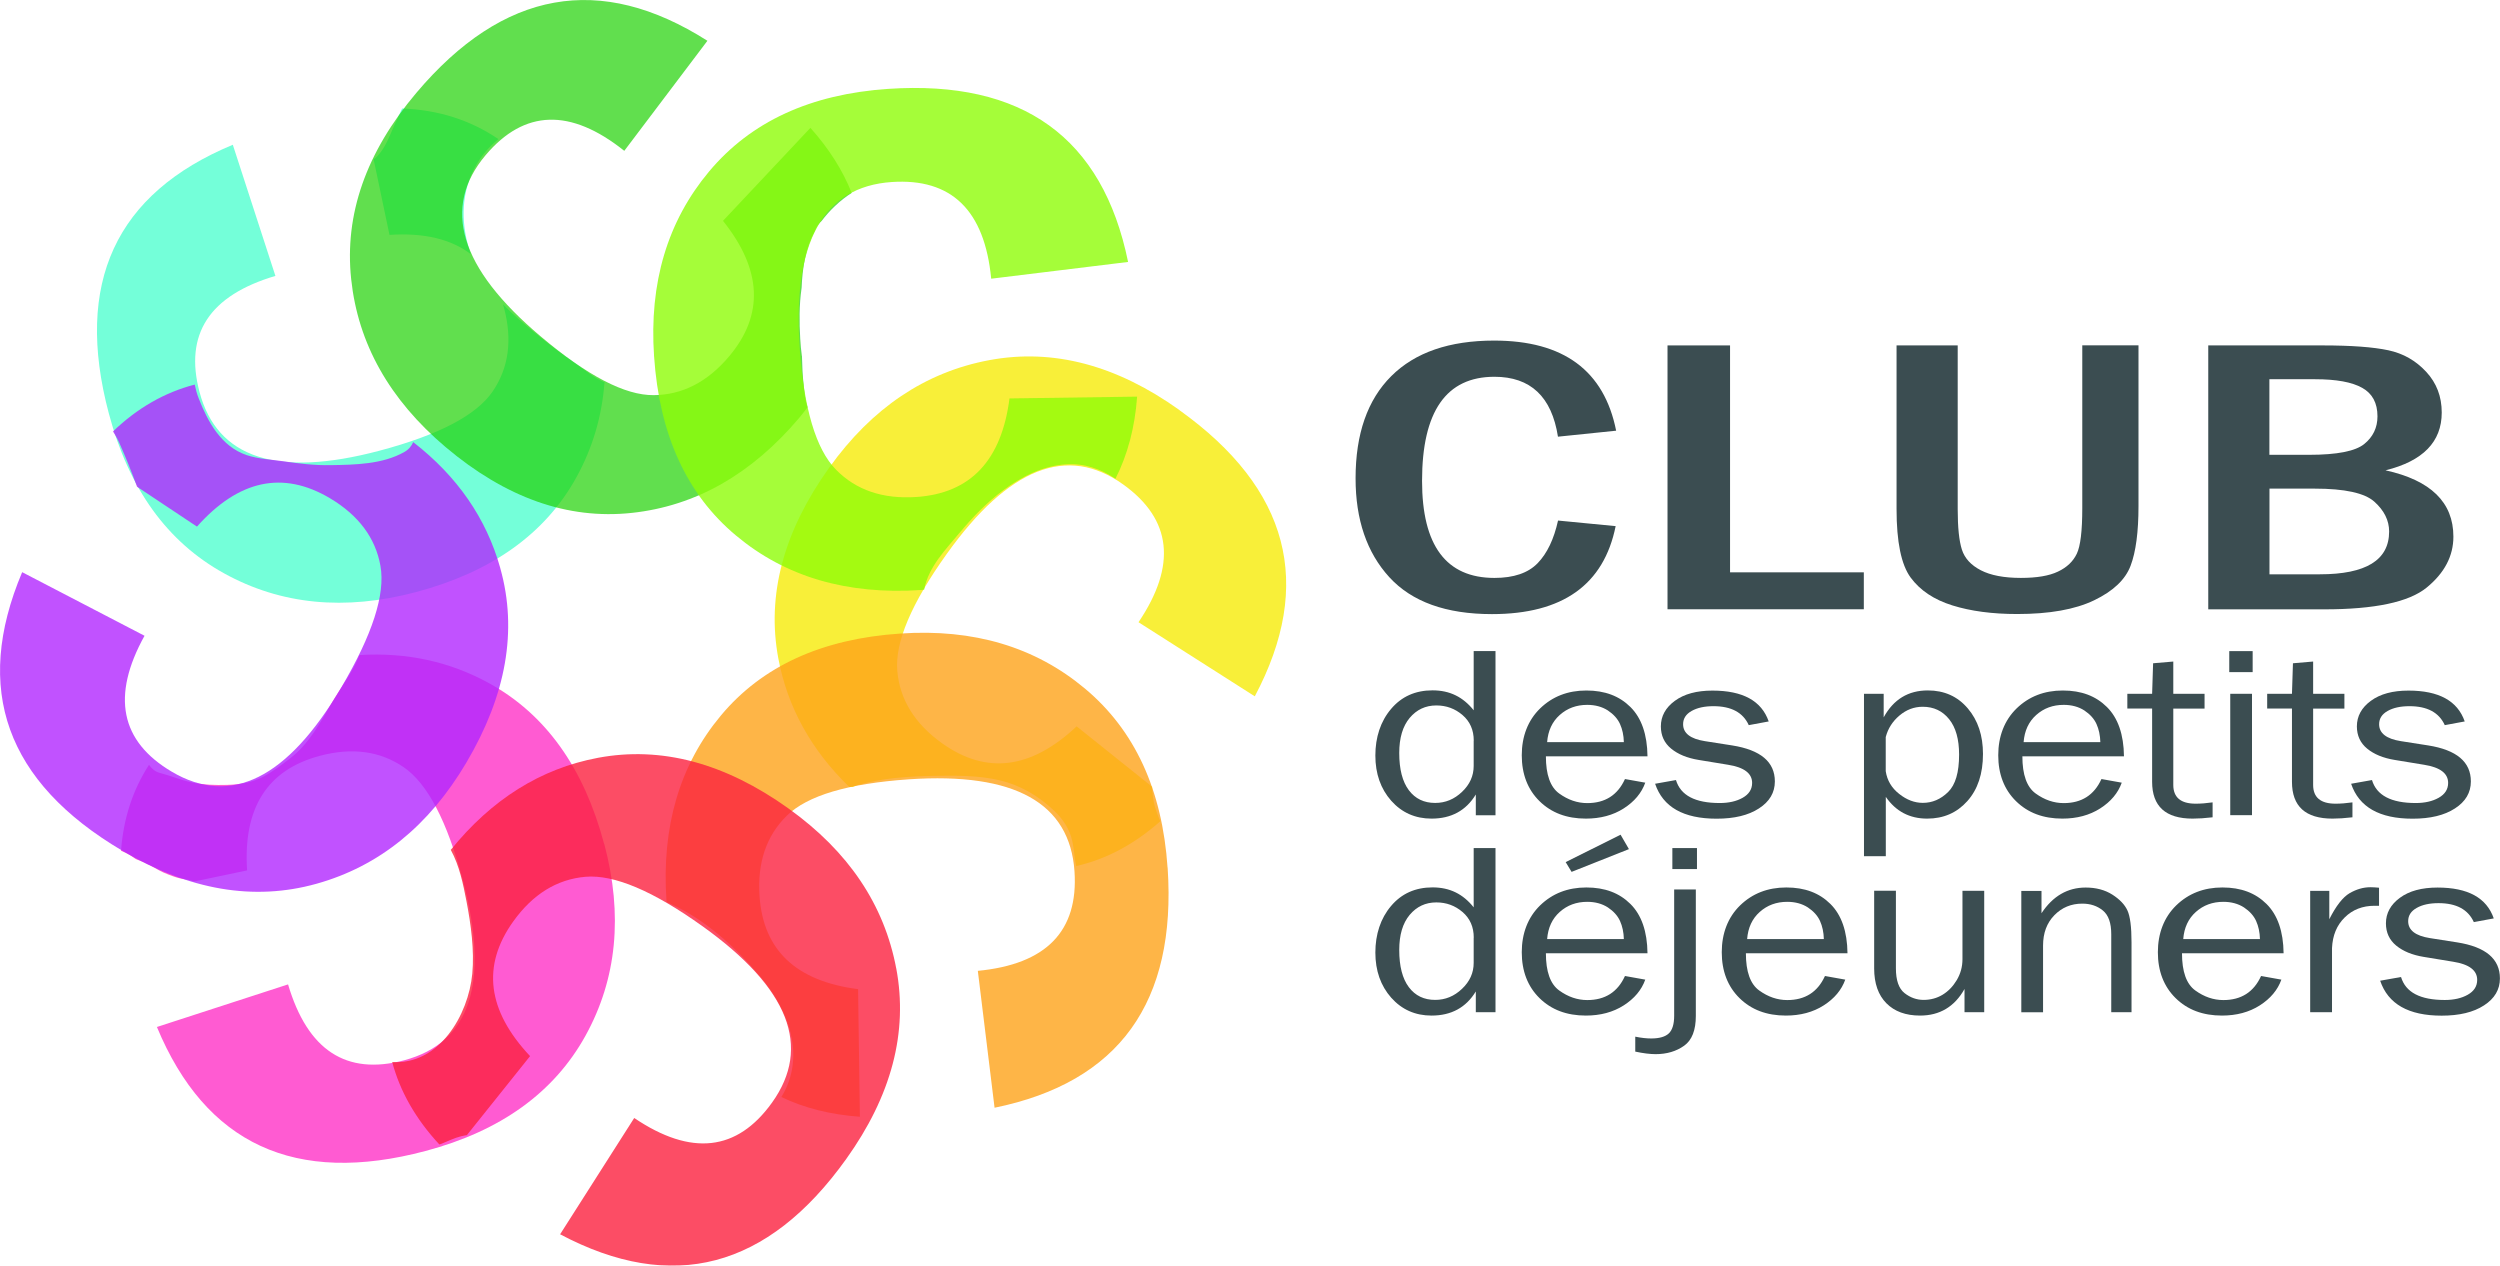 <?xml version="1.0" encoding="UTF-8"?><svg id="Layer_2" xmlns="http://www.w3.org/2000/svg" viewBox="0 0 304.63 154.24"><defs><style>.cls-1{fill:#51ffcf;}.cls-1,.cls-2,.cls-3,.cls-4,.cls-5,.cls-6,.cls-7,.cls-8,.cls-9{stroke-width:0px;}.cls-2{fill:#1ed103;}.cls-10{opacity:.8;}.cls-3{fill:#fb203f;}.cls-11{opacity:.7;}.cls-4{fill:#3b4d51;}.cls-5{fill:#ff32c7;}.cls-6{fill:#fea219;}.cls-7{fill:#8efc08;}.cls-8{fill:#f6eb08;}.cls-9{fill:#b227ff;}</style></defs><g id="Layer_1-2"><g class="cls-10"><path class="cls-8" d="m143.75,49.99c-7.71-5.52-15.46-7.56-23.23-6.1-7.78,1.46-14.28,5.83-19.49,13.11-5.57,7.78-7.63,15.52-6.19,23.23,1.12,5.95,4.01,11.17,8.65,15.67.14,0,.28,0,.42,0,.15-.08.31-.15.47-.2,3.07-.91,6.32-1.1,9.51-1.16,2.67-.04,5.34-.07,7.96.55,2.52.6,4.76,1.94,6.62,3.72,1.07,1.02,1.86,2.21,2.19,3.67.23,1.01.25,2.04.48,3.05,3.67-.83,7.08-2.66,10.24-5.45-.26-.58-.48-1.18-.65-1.78-.21-.78-.33-1.61-.34-2.43l-9.2-7.36c-5.55,5.22-11.02,5.91-16.41,2.05-3.32-2.38-5.13-5.31-5.44-8.79-.31-3.48,1.71-8.25,6.05-14.31,7.51-10.49,14.67-13.3,21.47-8.43,5.93,4.25,6.55,9.85,1.87,16.79l14.17,9.03c7.25-13.68,4.19-25.3-9.17-34.86Z"/></g><g class="cls-10"><path class="cls-1" d="m57.38,30.99c-1.2-3.42-1.29-7.13.39-10.41.71-1.39,1.73-2.65,2.96-3.63-3.41-2.32-7.32-3.56-11.72-3.73-.05.09-.09.18-.14.27.04-.09.08-.18.13-.27h0c-.32.7-.65,1.4-.97,2.09-.6,1.35-1.07,2.71-2.12,3.8-.12.12-.25.22-.38.31l1.93,9.2c4.22-.28,7.53.52,9.94,2.37Z"/><path class="cls-1" d="m70.18,44.33c-1.71-1.16-3.35-2.42-4.95-3.73-1.39-1.14-2.74-2.28-3.95-3.53.04.14.09.28.13.42,1.05,3.95.58,7.36-1.4,10.24-1.98,2.88-6.57,5.28-13.77,7.19-12.47,3.31-19.78.93-21.93-7.16-1.87-7.05,1.21-11.76,9.25-14.14l-5.19-15.98c-14.29,5.94-19.33,16.85-15.11,32.73,2.43,9.17,7.11,15.66,14.04,19.49,6.93,3.83,14.72,4.59,23.38,2.29,9.25-2.46,15.77-7.12,19.55-13.98,1.99-3.6,3.12-7.46,3.43-11.58-1.26-.52-2.36-1.49-3.48-2.25Z"/></g><g class="cls-11"><path class="cls-2" d="m97.71,43.38c-.1-.7-.16-1.41-.2-2.12-.12-1.98-.13-4.08.15-6.05,0-.05.02-.1.02-.15.1-2.4.46-4.79,1.58-6.85.02-.06.04-.11.07-.17.19-.45.46-.83.79-1.12.97-1.29,2.28-2.54,3.66-3.41-1.09-2.75-2.76-5.39-5.03-7.93l-10.65,11.33c4.76,5.95,5.01,11.46.74,16.52-2.63,3.12-5.7,4.69-9.19,4.72-3.5.03-8.09-2.36-13.78-7.17-9.86-8.32-12.09-15.68-6.69-22.08,4.71-5.57,10.34-5.75,16.89-.52l10.13-13.41c-13.06-8.31-24.88-6.19-35.48,6.36-6.12,7.25-8.76,14.8-7.93,22.67.83,7.87,4.67,14.69,11.51,20.48,7.31,6.17,14.86,8.85,22.66,8.02,7.79-.83,14.61-4.7,20.45-11.61.35-.42.67-.84.99-1.26-.29-.85-.38-1.79-.47-2.67-.13-1.19-.18-2.39-.21-3.58Z"/></g><g class="cls-10"><path class="cls-7" d="m116.9,64.96c1.6-1.93,3.35-3.75,5.37-5.24,2.27-1.67,4.77-2.95,7.62-3.14,2.22-.15,4.26.56,6.03,1.76,1.47-2.91,2.37-6.23,2.64-10.01l-15.55.22c-.97,7.56-4.75,11.57-11.36,12.01-4.07.27-7.33-.83-9.78-3.33-2.45-2.49-3.92-7.46-4.43-14.89-.87-12.87,2.87-19.59,11.22-20.16,7.28-.49,11.32,3.44,12.12,11.78l16.68-2.04c-3.1-15.16-12.84-22.19-29.24-21.09-9.46.64-16.73,3.99-21.81,10.06-5.08,6.07-7.32,13.57-6.71,22.51.64,9.55,3.97,16.84,9.99,21.86,6.01,5.03,13.53,7.24,22.56,6.63.12,0,.24-.03.36-.04.52-2.8,2.68-4.94,4.3-6.91Z"/></g><g class="cls-10"><path class="cls-6" d="m142.27,105.72c-.64-9.46-3.99-16.73-10.06-21.81s-13.57-7.32-22.51-6.71c-9.55.64-16.84,3.97-21.86,9.99s-7.24,13.53-6.63,22.56c0,.06.01.11.02.17,4.55,1.94,8.33,5.43,11.49,9.17,3.4,4.02,5.49,9.62,2.53,14.52-.01.02-.03.04-.05.06,2.8,1.35,6,2.15,9.58,2.41l-.22-15.55c-7.56-.97-11.57-4.75-12.01-11.36-.27-4.07.83-7.33,3.33-9.78s7.46-3.92,14.89-4.43c12.87-.87,19.59,2.87,20.16,11.22.49,7.28-3.44,11.32-11.78,12.12l2.04,16.68c15.16-3.1,22.19-12.84,21.09-29.24Z"/></g><g class="cls-10"><path class="cls-5" d="m73.61,102.82c-2.46-9.25-7.12-15.77-13.98-19.55-4.81-2.66-10.09-3.8-15.83-3.45-.82,2.1-2.32,4.01-3.43,5.93-1.4,2.39-2.73,4.87-4.95,6.6-1.05.82-2.19,1.68-3.37,2.31-1.37.72-2.87.94-4.39.98-1.43.04-2.85,0-4.26-.29-1.35-.29-2.62-.83-3.96-1.18-.55-.15-.98-.52-1.28-.98-2,3.09-3.13,6.59-3.41,10.48.05.02.1.04.15.06.62.27,1.14.57,1.65.95.77.3,1.52.63,2.24,1.04.22.12.44.25.66.37.06.03.37.18.49.24.42.18.85.35,1.29.5.23.08.46.14.7.2.59.09,1.18.2,1.75.38l6.43-1.35c-.5-7.61,2.46-12.26,8.86-13.96,3.95-1.05,7.36-.58,10.24,1.4s5.28,6.57,7.19,13.77c3.31,12.47.93,19.78-7.16,21.93-7.05,1.87-11.76-1.21-14.14-9.25l-15.98,5.19c5.94,14.29,16.85,19.33,32.73,15.11,9.17-2.44,15.66-7.12,19.49-14.04,3.83-6.93,4.59-14.72,2.29-23.38Z"/></g><g class="cls-10"><path class="cls-3" d="m109.21,118.02c-1.46-7.78-5.83-14.28-13.11-19.49-7.78-5.57-15.52-7.63-23.23-6.19-6.98,1.31-12.96,5.06-17.94,11.22,1.05,1.92,1.51,4.17,1.92,6.31.54,2.8.96,5.92.7,8.77-.47,5.04-4.04,11.15-9.76,10.77.96,3.6,2.87,6.95,5.75,10.05.01,0,.03-.01.04-.02.08-.02.16-.05.24-.08.77-.32,1.54-.69,2.35-.9.24-.06.48-.1.72-.14l7.7-9.63c-5.22-5.55-5.91-11.02-2.05-16.41,2.38-3.32,5.31-5.13,8.79-5.44,3.48-.3,8.25,1.71,14.31,6.05,10.49,7.51,13.3,14.67,8.43,21.47-4.25,5.93-9.85,6.55-16.79,1.87l-9.03,14.17c13.68,7.25,25.3,4.19,34.86-9.17,5.52-7.71,7.56-15.46,6.1-23.23Z"/></g><g class="cls-10"><path class="cls-9" d="m60.96,69.22c-1.7-6.07-5.24-11.18-10.61-15.35-.2.47-.54.9-1.07,1.2-2.66,1.51-6,1.56-8.97,1.61-2.01.04-3.92-.2-5.9-.49-1.33-.19-2.97-.27-4.34-.73-3.12-1.05-4.75-4.06-5.87-6.95-.21-.54-.36-1.1-.47-1.65-3.66.95-6.98,2.85-9.96,5.71.27.44.53.87.74,1.34.8,1.76,1.51,3.58,2.19,5.4l7.3,4.86c5.07-5.69,10.46-6.85,16.17-3.48,3.51,2.08,5.58,4.84,6.19,8.28.61,3.44-.98,8.37-4.77,14.79-6.56,11.11-13.45,14.53-20.65,10.28-6.28-3.71-7.39-9.23-3.33-16.57l-14.91-7.75c-6.02,14.26-1.96,25.57,12.18,33.93,8.17,4.83,16.06,6.17,23.68,4.04,7.62-2.13,13.71-7.05,18.27-14.77,4.87-8.24,6.25-16.13,4.13-23.68Z"/></g><path class="cls-4" d="m182.23,79.34v20h-2.4v-2.53c-1.19,1.96-2.99,2.94-5.39,2.94-1.99,0-3.63-.73-4.92-2.18-1.28-1.45-1.93-3.29-1.93-5.51s.63-4.16,1.91-5.67c1.27-1.51,2.96-2.27,5.06-2.27s3.72.81,5.01,2.43v-7.22h2.65Zm-2.65,10.91c0-1.3-.46-2.34-1.37-3.12s-1.97-1.17-3.19-1.17c-1.32,0-2.4.51-3.25,1.52-.85,1.02-1.27,2.44-1.27,4.28,0,1.98.39,3.49,1.17,4.53.78,1.04,1.85,1.55,3.21,1.55,1.24,0,2.33-.45,3.27-1.35.95-.9,1.42-1.95,1.42-3.16v-3.08Z"/><path class="cls-4" d="m198.02,94.93l2.46.44c-.45,1.26-1.33,2.31-2.63,3.14-1.3.83-2.84,1.24-4.61,1.24-2.33,0-4.21-.71-5.65-2.13-1.44-1.42-2.16-3.29-2.16-5.59s.75-4.26,2.24-5.71c1.5-1.45,3.37-2.18,5.63-2.18s4.02.67,5.37,2.01,2.05,3.34,2.08,6.01h-12.38c0,2.24.54,3.75,1.62,4.53s2.22,1.17,3.42,1.17c2.17,0,3.7-.97,4.59-2.92Zm-.15-4.5c-.02-.83-.18-1.57-.47-2.21-.29-.64-.79-1.19-1.48-1.65-.7-.45-1.54-.68-2.51-.68-1.32,0-2.43.41-3.35,1.23-.92.82-1.43,1.92-1.54,3.31h9.36Z"/><path class="cls-4" d="m201.69,95.5l2.53-.45c.56,1.87,2.34,2.8,5.33,2.8,1.1,0,2.04-.21,2.8-.64s1.15-1.03,1.15-1.81c0-1.16-.97-1.9-2.92-2.21l-3.59-.59c-1.41-.23-2.52-.69-3.36-1.38-.83-.68-1.25-1.59-1.25-2.71,0-1.24.57-2.28,1.7-3.11,1.14-.84,2.67-1.25,4.59-1.25,3.7,0,5.98,1.25,6.85,3.76l-2.43.45c-.7-1.54-2.13-2.31-4.3-2.31-1.08,0-1.97.19-2.66.58s-1.04.92-1.04,1.62c0,1.09.88,1.78,2.65,2.06l3.32.52c3.48.55,5.21,2.01,5.21,4.39,0,1.36-.65,2.46-1.94,3.29-1.29.84-3.01,1.25-5.16,1.25-4.04,0-6.53-1.42-7.49-4.25Z"/><path class="cls-4" d="m229.78,104.33h-2.65v-19.79h2.4v2.87c1.2-2.19,2.99-3.28,5.38-3.28,2.01,0,3.63.73,4.87,2.19s1.85,3.31,1.85,5.55c0,2.42-.64,4.33-1.91,5.75-1.27,1.42-2.9,2.13-4.89,2.13-2.14,0-3.82-.88-5.04-2.65v7.24Zm0-14.53v4.17c.17,1.12.71,2.04,1.64,2.77.92.73,1.88,1.09,2.88,1.09,1.16,0,2.18-.44,3.08-1.32s1.34-2.4,1.34-4.56c0-1.87-.4-3.3-1.21-4.31-.81-1.01-1.88-1.52-3.22-1.52-1.06,0-2,.36-2.84,1.07s-1.39,1.58-1.66,2.59Z"/><path class="cls-4" d="m256.08,94.93l2.46.44c-.45,1.26-1.33,2.31-2.63,3.14-1.3.83-2.84,1.24-4.61,1.24-2.33,0-4.21-.71-5.65-2.13-1.44-1.42-2.16-3.29-2.16-5.59s.75-4.26,2.24-5.71c1.5-1.45,3.37-2.18,5.63-2.18s4.02.67,5.37,2.01,2.05,3.34,2.08,6.01h-12.38c0,2.24.54,3.75,1.62,4.53s2.22,1.17,3.42,1.17c2.17,0,3.7-.97,4.59-2.92Zm-.15-4.5c-.02-.83-.18-1.57-.47-2.21-.29-.64-.79-1.19-1.48-1.65-.7-.45-1.54-.68-2.51-.68-1.32,0-2.43.41-3.35,1.23-.92.82-1.43,1.92-1.54,3.31h9.36Z"/><path class="cls-4" d="m269.61,97.77v1.82c-.93.11-1.74.16-2.43.16-3.3,0-4.94-1.5-4.94-4.49v-8.92h-3.02v-1.8h3.02l.12-3.72,2.46-.21v3.93h3.81v1.8h-3.81v9.3c0,1.53.91,2.29,2.73,2.29.61,0,1.29-.05,2.06-.16Z"/><path class="cls-4" d="m274.49,79.34v2.56h-2.85v-2.56h2.85Zm-.08,5.2v14.79h-2.65v-14.79h2.65Z"/><path class="cls-4" d="m286.65,97.77v1.82c-.93.11-1.74.16-2.43.16-3.3,0-4.94-1.5-4.94-4.49v-8.92h-3.02v-1.8h3.02l.12-3.72,2.46-.21v3.93h3.81v1.8h-3.81v9.3c0,1.53.91,2.29,2.73,2.29.61,0,1.29-.05,2.06-.16Z"/><path class="cls-4" d="m286.5,95.5l2.53-.45c.56,1.87,2.34,2.8,5.33,2.8,1.1,0,2.04-.21,2.8-.64s1.15-1.03,1.15-1.81c0-1.16-.97-1.9-2.92-2.21l-3.59-.59c-1.41-.23-2.52-.69-3.36-1.38-.83-.68-1.25-1.59-1.25-2.71,0-1.24.57-2.28,1.7-3.11,1.14-.84,2.67-1.25,4.59-1.25,3.7,0,5.98,1.25,6.85,3.76l-2.43.45c-.7-1.54-2.13-2.31-4.3-2.31-1.08,0-1.97.19-2.66.58s-1.04.92-1.04,1.62c0,1.09.88,1.78,2.65,2.06l3.32.52c3.48.55,5.21,2.01,5.21,4.39,0,1.36-.65,2.46-1.94,3.29-1.29.84-3.01,1.25-5.16,1.25-4.04,0-6.53-1.42-7.49-4.25Z"/><path class="cls-4" d="m182.23,103.34v20h-2.4v-2.53c-1.19,1.96-2.99,2.94-5.39,2.94-1.99,0-3.63-.73-4.92-2.18-1.28-1.45-1.93-3.29-1.93-5.5s.63-4.16,1.91-5.67c1.27-1.51,2.96-2.27,5.06-2.27s3.72.81,5.01,2.43v-7.22h2.65Zm-2.65,10.91c0-1.3-.46-2.34-1.37-3.12s-1.97-1.17-3.19-1.17c-1.32,0-2.4.51-3.25,1.52-.85,1.02-1.27,2.44-1.27,4.28,0,1.98.39,3.49,1.17,4.53.78,1.04,1.85,1.55,3.21,1.55,1.24,0,2.33-.45,3.27-1.35.95-.9,1.42-1.95,1.42-3.16v-3.08Z"/><path class="cls-4" d="m198.02,118.93l2.46.44c-.45,1.26-1.33,2.31-2.63,3.14-1.3.83-2.84,1.24-4.61,1.24-2.33,0-4.21-.71-5.65-2.13-1.44-1.42-2.16-3.29-2.16-5.59s.75-4.26,2.24-5.71c1.5-1.45,3.37-2.18,5.63-2.18s4.02.67,5.37,2.01,2.05,3.34,2.08,6.01h-12.38c0,2.24.54,3.75,1.62,4.53s2.22,1.17,3.42,1.17c2.17,0,3.7-.97,4.59-2.92Zm-.15-4.5c-.02-.83-.18-1.57-.47-2.21-.29-.64-.79-1.19-1.48-1.65-.7-.45-1.54-.68-2.51-.68-1.32,0-2.43.41-3.35,1.23-.92.82-1.43,1.92-1.54,3.31h9.36Zm.61-10.96l-6.98,2.77-.72-1.19,6.69-3.34,1.02,1.76Z"/><path class="cls-4" d="m206.64,108.38v15.41c0,1.74-.47,2.95-1.42,3.63-.95.68-2.11,1.03-3.48,1.03-.67,0-1.5-.1-2.48-.31v-1.82c.73.15,1.38.22,1.94.22,1,0,1.72-.21,2.15-.62s.65-1.13.65-2.14v-15.4h2.65Zm.14-5.04v2.56h-3v-2.56h3Z"/><path class="cls-4" d="m222.39,118.93l2.46.44c-.45,1.26-1.33,2.31-2.63,3.14-1.3.83-2.84,1.24-4.61,1.24-2.33,0-4.21-.71-5.65-2.13-1.44-1.42-2.16-3.29-2.16-5.59s.75-4.26,2.24-5.71c1.5-1.45,3.37-2.18,5.63-2.18s4.02.67,5.37,2.01,2.05,3.34,2.08,6.01h-12.38c0,2.24.54,3.75,1.62,4.53s2.22,1.17,3.42,1.17c2.17,0,3.7-.97,4.59-2.92Zm-.15-4.5c-.02-.83-.18-1.57-.47-2.21-.29-.64-.79-1.19-1.48-1.65-.7-.45-1.54-.68-2.51-.68-1.32,0-2.43.41-3.35,1.23-.92.82-1.43,1.92-1.54,3.31h9.36Z"/><path class="cls-4" d="m241.78,123.34h-2.4v-2.83c-1.21,2.16-3.02,3.24-5.42,3.24-1.74,0-3.11-.5-4.1-1.5-.99-1-1.49-2.42-1.49-4.25v-9.46h2.65v9.45c0,1.46.35,2.47,1.05,3.02.7.55,1.48.83,2.32.83s1.63-.21,2.32-.63,1.27-1.02,1.73-1.79c.46-.78.69-1.62.69-2.54v-8.33h2.65v14.79Z"/><path class="cls-4" d="m259.74,123.34h-2.48v-9.51c0-1.37-.34-2.33-1.03-2.89-.69-.56-1.52-.83-2.5-.83-1.35,0-2.48.47-3.4,1.41-.92.94-1.38,2.17-1.38,3.71v8.12h-2.65v-14.79h2.46v2.72c1.38-2.09,3.18-3.13,5.38-3.13,1.27,0,2.35.29,3.25.86.89.57,1.51,1.21,1.84,1.93.33.71.5,2,.5,3.87v8.55Z"/><path class="cls-4" d="m275.53,118.93l2.46.44c-.45,1.26-1.33,2.31-2.63,3.14-1.3.83-2.84,1.24-4.61,1.24-2.33,0-4.21-.71-5.65-2.13-1.44-1.42-2.16-3.29-2.16-5.59s.75-4.26,2.24-5.71c1.5-1.45,3.37-2.18,5.63-2.18s4.02.67,5.37,2.01,2.05,3.34,2.08,6.01h-12.38c0,2.24.54,3.75,1.62,4.53s2.22,1.17,3.42,1.17c2.17,0,3.7-.97,4.59-2.92Zm-.15-4.5c-.02-.83-.18-1.57-.47-2.21-.29-.64-.79-1.19-1.48-1.65-.7-.45-1.54-.68-2.51-.68-1.32,0-2.43.41-3.35,1.23-.92.82-1.43,1.92-1.54,3.31h9.36Z"/><path class="cls-4" d="m284.15,123.34h-2.65v-14.79h2.33v3.46c.82-1.63,1.65-2.69,2.47-3.17.83-.48,1.67-.73,2.54-.73.27,0,.62.02,1.05.06v2.2h-.54c-1.46,0-2.68.47-3.64,1.42-.97.95-1.48,2.19-1.55,3.74v7.82Z"/><path class="cls-4" d="m290.04,119.5l2.53-.45c.56,1.87,2.34,2.8,5.33,2.8,1.1,0,2.04-.21,2.8-.64.76-.43,1.15-1.03,1.15-1.81,0-1.16-.97-1.9-2.92-2.21l-3.59-.59c-1.41-.23-2.52-.69-3.36-1.38-.83-.68-1.25-1.59-1.25-2.71,0-1.24.57-2.28,1.7-3.11,1.14-.84,2.67-1.25,4.59-1.25,3.7,0,5.98,1.25,6.85,3.76l-2.43.45c-.7-1.54-2.13-2.31-4.3-2.31-1.08,0-1.97.19-2.66.58s-1.04.92-1.04,1.62c0,1.09.88,1.78,2.65,2.06l3.32.52c3.48.55,5.21,2.01,5.21,4.39,0,1.36-.65,2.46-1.94,3.29-1.29.84-3.01,1.25-5.16,1.25-4.04,0-6.53-1.42-7.49-4.25Z"/><path class="cls-4" d="m189.85,63.43l7.02.68c-1.44,7.14-6.46,10.72-15.07,10.72-5.6,0-9.76-1.5-12.51-4.5-2.74-3-4.11-7.01-4.11-12.04,0-5.42,1.45-9.57,4.35-12.46,2.9-2.89,7.08-4.33,12.54-4.33,8.45,0,13.4,3.66,14.86,10.98l-7.09.73c-.76-4.87-3.34-7.3-7.74-7.3-5.88,0-8.82,4.23-8.82,12.69,0,7.88,2.94,11.82,8.82,11.82,2.36,0,4.11-.6,5.27-1.8,1.16-1.2,1.98-2.93,2.48-5.19Z"/><path class="cls-4" d="m203.18,42.09h7.63v27.65h16.3v4.5h-23.92v-32.15Z"/><path class="cls-4" d="m231.09,42.09h7.46v19.95c0,2.23.17,3.87.51,4.93.34,1.06,1.11,1.9,2.31,2.52s2.83.93,4.88.93c1.93,0,3.44-.25,4.52-.77,1.08-.51,1.84-1.23,2.29-2.17s.67-2.78.67-5.55v-19.85h6.85v19.6c0,3.14-.32,5.56-.96,7.25-.64,1.7-2.12,3.1-4.45,4.22s-5.45,1.67-9.36,1.67c-3.04,0-5.67-.35-7.91-1.05-2.24-.7-3.93-1.83-5.08-3.39-1.15-1.56-1.72-4.35-1.72-8.35v-19.95Z"/><path class="cls-4" d="m269.08,42.09h13.94c3.51,0,6.17.2,8,.59s3.36,1.27,4.62,2.63c1.26,1.36,1.89,3.01,1.89,4.96,0,3.56-2.28,5.91-6.85,7.04,5.51,1.21,8.27,3.9,8.27,8.08,0,2.37-1.09,4.44-3.26,6.21-2.17,1.77-6.33,2.65-12.47,2.65h-14.14v-32.15Zm7.46,13.33h4.83c3.4,0,5.63-.44,6.71-1.31,1.08-.87,1.62-2,1.62-3.38,0-1.62-.62-2.78-1.86-3.47-1.24-.7-3.15-1.05-5.74-1.05h-5.57v9.21Zm0,14.56h6.14c5.62,0,8.44-1.73,8.44-5.21,0-1.35-.6-2.56-1.79-3.63-1.19-1.07-3.62-1.6-7.29-1.6h-5.5v10.43Z"/></g></svg>
